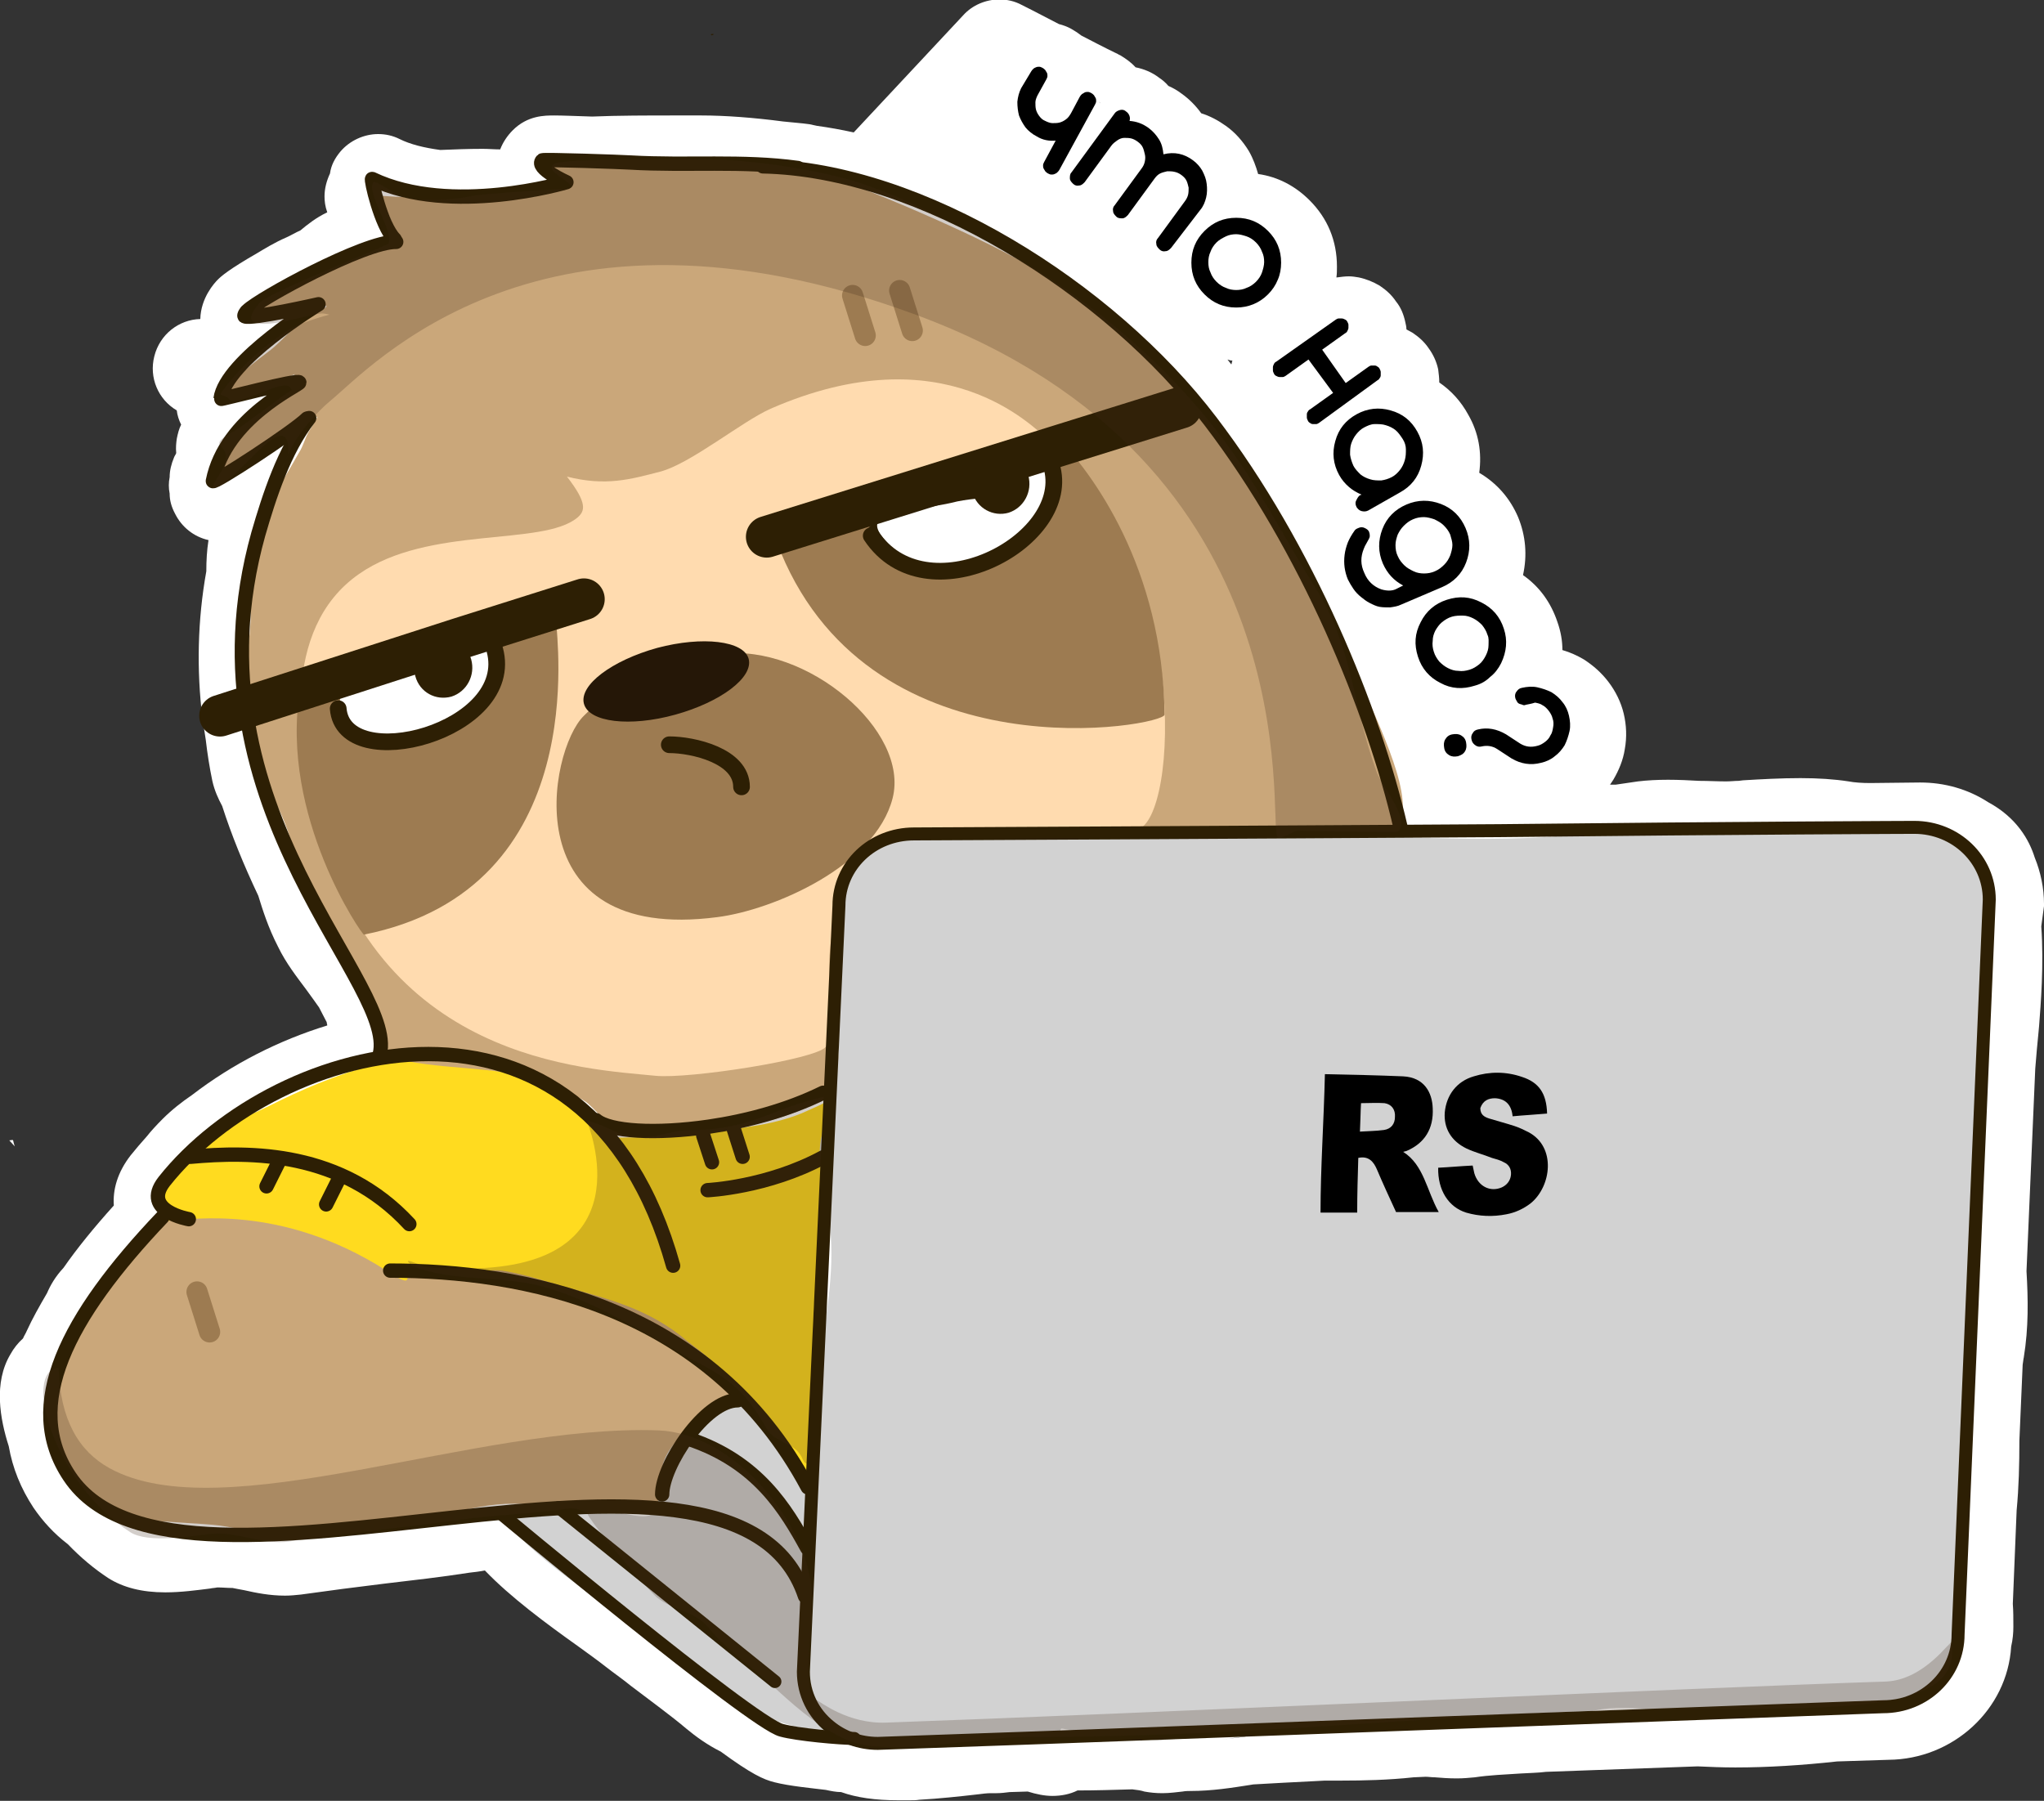 <?xml version="1.0" encoding="utf-8"?>
<!-- Generator: Adobe Illustrator 26.0.3, SVG Export Plug-In . SVG Version: 6.00 Build 0)  -->
<!DOCTYPE svg PUBLIC "-//W3C//DTD SVG 1.1//EN" "http://www.w3.org/Graphics/SVG/1.1/DTD/svg11.dtd">
<svg version="1.1" id="Слой_1" xmlns:x="http://ns.adobe.com/Extensibility/1.0/" xmlns:i="http://ns.adobe.com/AdobeIllustrator/10.0/" xmlns:graph="http://ns.adobe.com/Graphs/1.0/"
	 xmlns="http://www.w3.org/2000/svg" xmlns:xlink="http://www.w3.org/1999/xlink" x="0px" y="0px" width="373.5px" height="329.1px"
	 viewBox="0 0 373.5 329.1" style="enable-background:new 0 0 373.5 329.1;" xml:space="preserve">
<rect x="0" y="0" width="373.5" height="329.1" fill="#333333" stroke="none"/>
<style type="text/css">
	.st0{fill:#FFFFFF;}
	.st1{fill:#FFDB1F;}
	.st2{fill:#CAA77A;}
	.st3{fill:#D2D2D2;}
	.st4{fill:#FFDBAF;}
	.st5{fill:#9D7B51;}
	.st6{fill:#2D1F04;}
	.st7{fill:#A6A6A6;}
	.st8{fill:none;stroke:#2D1F04;stroke-width:2.62;stroke-linecap:round;stroke-linejoin:round;stroke-miterlimit:10;}
	.st9{fill:none;stroke:#2D1F04;stroke-width:7.6;stroke-linecap:round;stroke-linejoin:round;stroke-miterlimit:10;}
	.st10{fill:none;stroke:#2D1F04;stroke-width:3.05;stroke-linecap:round;stroke-linejoin:round;stroke-miterlimit:10;}
	.st11{fill:#251707;}
	.st12{fill:none;stroke:#2D1F04;stroke-width:2.37;stroke-linecap:round;stroke-linejoin:round;stroke-miterlimit:10;}
	.st13{fill:none;stroke:#9D7B51;stroke-width:3.87;stroke-linecap:round;stroke-linejoin:round;stroke-miterlimit:10;}
	.st14{opacity:0.23;fill:#3F2719;}
</style>
<path class="st0" d="M373.5,165.6c0-0.1,0-0.3,0-0.4c0-2.9-0.6-5.8-1.7-8.5c-1-3.2-3.3-7.3-8.5-10.1c-3.7-2.4-8-3.6-12.4-3.6
	c0,0,0,0-0.1,0l-9.1,0.1c-1.4,0-2.9-0.1-3.9-0.3c-2.6-0.4-5.5-0.6-8.8-0.6c-3.6,0-7.1,0.2-10.5,0.4l-0.8,0.1c-0.7,0-1.5,0.1-2.3,0.1
	c-1.6,0-3.2-0.1-4.9-0.1c-1.8-0.1-3.7-0.2-5.7-0.2c-2,0-3.8,0.1-5.5,0.3c-1.4,0.2-2.8,0.4-4.1,0.6l-1,0c0.2-0.3,0.4-0.6,0.6-0.9
	c1-1.7,1.8-3.6,2.1-5.6c0.4-2.2,0.3-4.4-0.2-6.5c-0.5-2.1-1.5-4.1-2.8-5.8c-1.3-1.7-2.8-3-4.5-4.1c-1.2-0.7-2.5-1.3-3.9-1.7
	c0-1.7-0.3-3.4-0.9-5.1c-1.2-3.6-3.3-6.5-6.3-8.6c0.8-3.6,0.5-7.2-0.9-10.6c-1.5-3.5-3.9-6.2-7.1-8.1c0.5-3.7-0.1-7.3-2-10.6
	c-1.3-2.4-3.1-4.4-5.3-5.9c0-0.8-0.1-1.6-0.2-2.4c-0.3-1.4-0.9-2.7-1.7-3.8c-0.8-1.2-1.8-2.1-3-2.9c-0.4-0.2-0.7-0.4-1.1-0.6
	c0-0.4-0.1-0.9-0.2-1.3c-0.3-1.4-0.8-2.7-1.7-3.8c-0.8-1.2-1.8-2.1-3-2.9c-1.2-0.7-2.4-1.2-3.8-1.5c-0.6-0.1-1.2-0.2-1.8-0.2
	c-0.7,0-1.5,0.1-2.2,0.2c0,0-0.1,0-0.1,0c0.1-0.6,0.1-1.3,0.1-1.9c0,0,0,0,0-0.1c0-4.7-1.7-8.8-5-12.1c-2.6-2.6-5.8-4.3-9.4-4.8
	c-0.4-1.4-0.9-2.8-1.7-4.2c-1.1-1.8-2.5-3.4-4.2-4.6c-1.4-1-2.9-1.8-4.5-2.3c-1-1.4-2.2-2.6-3.6-3.6c-0.8-0.6-1.5-1-2.4-1.4
	c-0.5-0.6-1.1-1.1-1.7-1.5c-1.3-1-2.8-1.6-4.3-1.9c-0.8-0.9-1.8-1.6-2.8-2.2c-0.3-0.1-0.5-0.3-0.8-0.4c-0.4-0.2-1.7-0.8-6.3-3.2
	c-0.5-0.4-1.1-0.8-1.8-1.2c-0.7-0.4-1.5-0.7-2.3-0.9c-3.6-1.9-6.8-3.5-6.8-3.5c-1.3-0.7-2.7-1-4.1-1c-2.4,0-4.9,1-6.6,2.9L156,24.2
	c-2.3-0.5-4.5-0.9-6.7-1.2c-0.5-0.1-0.9-0.2-1.4-0.3c-1.4-0.2-3-0.3-4.8-0.5c-5.3-0.7-10.6-1.1-14.9-1.1c-0.5,0-1,0-1.5,0
	c-0.6,0-2.1,0-3.8,0c-4,0-10.1,0-14.7,0.2c-3.2-0.1-5.5-0.2-6.9-0.2c-1.8,0-4.9,0-7.6,2.7c-1,1-1.8,2.2-2.3,3.5c0,0-0.1,0-0.1,0
	c-1,0-2-0.1-3.1-0.1c-2.6,0-5.2,0.1-7.6,0.2l-0.2,0c-2.9-0.4-5.4-1-7.4-2c-1.2-0.6-2.5-0.9-3.9-0.9c-2.6,0-5.2,1.2-6.9,3.2
	c-1,1.2-1.7,2.5-1.9,4c-0.6,1.3-1,2.7-1,4.2c0,0.8,0.1,1.8,0.5,2.9c-2.1,1-3.7,2.3-4.9,3.3c-0.9,0.4-1.7,0.9-2.6,1.3
	c-2.1,0.9-4.2,2.2-5.2,2.8c-5.4,3.1-6.7,4.3-7.3,4.9c-0.6,0.6-3.1,3.3-3.2,7.2c-3.9,0.1-7.4,2.8-8.4,6.8c-1,3.9,0.7,7.9,4.1,9.9
	c0.1,0.9,0.4,1.8,0.8,2.6c-0.4,0.8-0.6,1.6-0.8,2.6c-0.1,0.7-0.2,1.6-0.1,2.6c-0.1,0.3-0.3,0.5-0.4,0.8C31.3,84.8,31,86,31,87.2
	c-0.2,1-0.2,2,0,3c0,1.2,0.3,2.4,1,3.7c1.2,2.4,3.4,4.2,6.1,4.8c-0.3,1.9-0.4,3.8-0.4,5.7c-1.6,8.9-1.8,18-0.7,26.9c0,0,0,0,0,0
	c0.2,1.3,0.4,2.6,0.6,3.9c0.3,2.6,0.7,5.1,1.2,7.5c0.4,1.8,1.1,3.3,1.8,4.6c1.7,5.3,3.9,10.7,6.6,16.4c0.8,2.6,1.8,5.8,3.6,9.3
	c1.5,3.1,3.5,5.6,5.2,7.9c0.8,1.1,1.6,2.2,2.3,3.2c0.5,1,1,1.9,1.4,2.7c0,0.2,0.1,0.4,0.1,0.6c-8.8,2.7-17.3,7-24.7,12.7
	c-1.9,1.3-3.7,2.7-5.4,4.4c-1.2,1.2-2.1,2.2-2.9,3.2c-1,1.1-2,2.3-2.9,3.4c-2.5,3.2-3.3,6.4-3.1,9.2c-3.6,4-6.7,7.8-9.2,11.4
	c0,0,0,0,0,0c-1.5,1.6-2.4,3.2-3,4.6c-1.4,2.4-2.7,4.7-3.7,6.9c-0.2,0.5-0.5,0.9-0.7,1.4c-0.9,0.8-1.7,1.8-2.3,2.9
	c-3.1,5.2-1.9,11.8-0.3,16.8c0.7,4,2.2,7.7,4.5,11.2c1.7,2.5,3.8,4.8,6.3,6.7c2.3,2.4,4.8,4.5,7.4,6.2c2.7,1.7,6.1,2.6,10.4,2.6
	c2.9,0,5.8-0.4,8.2-0.7c0.4-0.1,0.9-0.1,1.3-0.2c0.9,0,1.9,0.1,2.8,0.1c0.6,0.1,1.4,0.3,2.1,0.4c2.2,0.5,4.7,1,7.5,1
	c1,0,1.9-0.1,2.9-0.2c5-0.7,10.3-1.4,15.3-2c5.1-0.6,10.4-1.2,15.5-2c0.9-0.1,1.8-0.2,2.8-0.4c4.7,4.9,11.2,9.7,17.1,13.9
	c1.8,1.3,3.6,2.6,5,3.7c1.4,1.1,3,2.2,4.6,3.5c3.4,2.6,7.4,5.5,10.1,7.8c1.8,1.5,3.9,3,6.3,4.2c5.6,4.1,7.8,5.1,9.8,5.6
	c2.7,0.7,7,1.1,9.4,1.4c0.9,0.2,1.9,0.4,2.8,0.4c2.8,1,6.2,1.5,10.5,1.5c0.5,0,0.9,0,1.4,0c0.2,0,0.4,0,0.5,0c0.7,0,1.3,0,1.9-0.1
	c3.6-0.2,7.3-0.6,10.8-1c0.8-0.1,1.5-0.2,2.3-0.2l1,0c0.8,0,1.6-0.1,2.4-0.2l3.3-0.1c1.6,0.5,3.1,0.8,4.5,0.8c1.6,0,3.2-0.3,4.6-1
	c3.3,0,6.6-0.1,10-0.2c0.9,0.1,1.6,0.2,2.2,0.4c1.1,0.2,2.1,0.3,3.3,0.3c1.4,0,2.7-0.2,3.7-0.3c0.5-0.1,1.1-0.1,1.4-0.1
	c4,0,7.7-0.6,10.9-1.1l0.6-0.1c3.5-0.2,7.1-0.4,11.2-0.6l1.9-0.1c1,0,2.1,0,3.1,0c3.9,0,8.5-0.1,13.1-0.6l2.2-0.1
	c0.5,0,1.1,0.1,1.7,0.1c1.2,0.1,2.5,0.2,4,0.2c1.2,0,2.2-0.1,3.3-0.2c2.6-0.4,5.4-0.5,8.4-0.7c1.5-0.1,3-0.1,4.6-0.3l27.7-1
	c2.2,0.1,4.5,0.2,6.9,0.2c5.9,0,12.2-0.4,18.6-1.1l9.4-0.3c11.8-0.1,21.7-9.2,22.4-20.7c0.3-1.3,0.4-2.5,0.4-3.6
	c0-1.5,0-2.9-0.1-4.2l0.7-17.1c0.4-4.2,0.5-8.4,0.5-12.7l0.6-13.9c0.1-0.5,0.1-0.9,0.2-1.3c0.9-5.5,0.8-10.7,0.5-15.8l1.6-37
	c0.2-2.6,0.4-4.7,0.6-6.7l0.1-1.1c0.3-3.9,0.9-11.2,0.4-18.2L373.5,165.6z M39.9,88.7C39.9,88.7,39.9,88.7,39.9,88.7
	C39.9,88.7,39.9,88.7,39.9,88.7C39.9,88.7,39.9,88.7,39.9,88.7z M40.2,90c0,0-0.1,0-0.1,0c0.1,0,0.2,0,0.3,0
	C40.3,90,40.3,90,40.2,90z M44.5,74.1C44.5,74.1,44.5,74.1,44.5,74.1c0.1,0,0.2,0,0.2,0C44.6,74,44.6,74,44.5,74.1z M46.3,58.7
	C46.3,58.7,46.3,58.7,46.3,58.7C46.3,58.7,46.4,58.7,46.3,58.7C46.4,58.7,46.4,58.7,46.3,58.7z M49.2,60.1
	C49.2,60.1,49.2,60.1,49.2,60.1C49.2,60.1,49.3,60.1,49.2,60.1C49.3,60.1,49.3,60.1,49.2,60.1z M53.2,71.6c0,0-0.1,0-0.1,0
	C53.2,71.6,53.2,71.6,53.2,71.6C53.2,71.6,53.2,71.6,53.2,71.6z M54.9,59.2C54.9,59.2,54.9,59.2,54.9,59.2
	C54.9,59.2,54.9,59.2,54.9,59.2C54.9,59.2,54.9,59.2,54.9,59.2z M57.7,78.9l-0.1-0.9L57.7,78.9L57.7,78.9z M17.3,239.3
	c0.2-0.4,0.5-0.8,0.9-1.2C17.8,238.4,17.5,238.8,17.3,239.3z M30.4,282c-0.1,0-0.2,0-0.3,0c0.2,0,0.4,0,0.5,0
	C30.5,282,30.5,282,30.4,282z M38.7,281.2c0.3,0,0.6-0.1,0.9-0.1h0C39.3,281.2,39,281.2,38.7,281.2z M52.2,282.7c-0.2,0-0.5,0-0.7,0
	c0.3,0,0.6,0,0.9,0C52.4,282.6,52.3,282.7,52.2,282.7z M69,33.6C69,33.6,69,33.6,69,33.6C69,33.6,69,33.6,69,33.6
	C69,33.6,69,33.6,69,33.6z M69,35.9L69,35.9c-0.1-0.1-0.2-0.1-0.3-0.1C68.8,35.8,68.9,35.8,69,35.9z M68.5,35.7c0,0,0.1,0,0.1,0
	C68.6,35.7,68.5,35.7,68.5,35.7C68.5,35.7,68.5,35.7,68.5,35.7z M69.1,36.3c-0.2,0-0.4-0.1-0.5-0.1C68.7,36.2,68.9,36.3,69.1,36.3
	c0.1,0.5,0.3,1.1,0.6,1.7C69.4,37.4,69.2,36.8,69.1,36.3z M87.6,36.3c0.2,0,0.4,0,0.6,0c0.1,0,0.1,0,0.2,0
	C88.1,36.3,87.9,36.3,87.6,36.3z M101.4,30.2c0,0,0.1,0,0.1,0C101.4,30.2,101.4,30.2,101.4,30.2C101.3,30.2,101.3,30.2,101.4,30.2z
	 M100.1,30.2c-0.1,0.1-0.1,0.1-0.1,0.2C100,30.3,100,30.3,100.1,30.2C100.1,30.2,100.1,30.2,100.1,30.2L100.1,30.2z M103.1,200.4
	c-0.7-0.5-1.4-0.9-2.1-1.3C101.7,199.5,102.4,199.9,103.1,200.4c0.4,0.2,0.7,0.4,1,0.6C103.8,200.7,103.5,200.5,103.1,200.4z
	 M107.5,201.8c-0.4-0.2-0.7-0.4-1.1-0.6C106.8,201.4,107.1,201.6,107.5,201.8c0.1,0.1,0.3,0.2,0.4,0.3
	C107.8,202,107.6,201.9,107.5,201.8z M115.7,208.4c0.7,0.2,1.3,0.2,2,0.3C117,208.6,116.4,208.5,115.7,208.4z M121.8,207.8
	C121.8,207.8,121.8,207.8,121.8,207.8c0.4,0,0.9,0,1.4,0C122.7,207.8,122.3,207.8,121.8,207.8z M127,30.1c0.4,0,0.9,0,1.3,0
	c0.1,0,0.1,0,0.2,0C128,30.1,127.5,30.1,127,30.1z M144.2,265.5c-0.2-0.5-0.5-1-0.7-1.4C143.7,264.5,143.9,265,144.2,265.5
	c0.7,1,1.4,2,2,3.1c0.6,1,1.3,2.1,1.9,3.2c0,0,0,0,0,0c-0.6-1.1-1.2-2.2-1.9-3.2S144.8,266.5,144.2,265.5z M148.6,272.7l-1-0.5v0
	L148.6,272.7L148.6,272.7z M150.6,201.4C150.6,201.4,150.6,201.4,150.6,201.4c0.2,0,0.4-0.1,0.6-0.1
	C150.9,201.3,150.8,201.4,150.6,201.4z M152.1,201.1C152.1,201.1,152.2,201.1,152.1,201.1c0.1,0,0.2,0,0.2,0
	C152.3,201.1,152.2,201.1,152.1,201.1z M154.6,318.7C154.6,318.7,154.6,318.7,154.6,318.7C154.6,318.7,154.6,318.7,154.6,318.7
	C154.6,318.7,154.6,318.7,154.6,318.7z M152.1,32.6c2.3,0.5,4.6,1,6.9,1.7C156.7,33.6,154.4,33.1,152.1,32.6z M164.4,320.1
	c-0.4,0-0.7,0-1.1,0C163.7,320.1,164.1,320.1,164.4,320.1C164.5,320.1,164.4,320.1,164.4,320.1z M166.4,320.1c-0.2,0-0.3,0-0.5,0
	c0.3,0,0.5,0,0.8,0C166.5,320.1,166.5,320.1,166.4,320.1z M183.5,318.6c-0.2,0.1-0.4,0.1-0.5,0.1
	C183.2,318.7,183.4,318.6,183.5,318.6l6.1-0.2L183.5,318.6z M190.5,13.1c0.1,0,0.1,0,0.2,0c0,0,0.1,0,0.1,0
	C190.7,13.1,190.6,13.1,190.5,13.1z M192.7,319.2C192.7,319.2,192.7,319.2,192.7,319.2C192.7,319.2,192.8,319.2,192.7,319.2
	C192.8,319.2,192.7,319.2,192.7,319.2z M201,18.9c-0.1-0.2-0.1-0.4-0.3-0.5C200.9,18.6,201,18.7,201,18.9c0.1,0.2,0.1,0.4,0.1,0.6
	C201.1,19.3,201.1,19.1,201,18.9z M205.2,21.1c0.1,0,0.2,0,0.3,0c0,0,0,0,0,0C205.4,21.1,205.3,21.1,205.2,21.1z M205.6,40.9
	C205.6,40.9,205.6,40.9,205.6,40.9c0.1,0,0.2,0,0.3,0C205.8,40.9,205.7,40.9,205.6,40.9z M212.8,32.6c0.2-0.1,0.4-0.2,0.6-0.3
	C213.2,32.4,213,32.5,212.8,32.6c-0.2,0.1-0.4,0.3-0.5,0.4C212.5,32.8,212.6,32.7,212.8,32.6z M212.8,318.7c-0.2,0-0.3,0-0.5,0
	C212.5,318.7,212.7,318.7,212.8,318.7C212.8,318.7,212.8,318.7,212.8,318.7z M211.6,152.6c0.8-0.1,1.6-0.1,2.4-0.1
	C213.2,152.5,212.4,152.5,211.6,152.6z M214.6,29C214.7,29,214.7,29,214.6,29c0.1,0,0.2,0,0.2,0C214.8,29,214.7,29,214.6,29z
	 M227.8,43.7C227.8,43.7,227.8,43.7,227.8,43.7C227.8,43.7,227.8,43.7,227.8,43.7C227.8,43.7,227.8,43.7,227.8,43.7z M227.3,57
	c-0.1,0-0.3,0-0.4,0c0,0-0.1,0-0.1,0C227,57,227.2,57,227.3,57z M225.2,65.9c-0.1,0.2-0.1,0.5-0.2,0.7c-0.2-0.3-0.5-0.6-0.7-0.9
	C224.6,65.8,224.9,65.9,225.2,65.9z M220.2,75.4c-0.2-0.4-0.5-0.7-0.7-1.1C219.8,74.7,220,75,220.2,75.4c0.7,0.8,1.4,1.7,2,2.5
	C221.6,77.1,220.9,76.2,220.2,75.4z M228.4,317.2c-1.7,0.3-3.4,0.5-5.2,0.7C225,317.7,226.7,317.4,228.4,317.2
	c2-0.1,3.9-0.2,5.8-0.3C232.4,317,230.4,317.1,228.4,317.2z M235.4,70.2c-0.1,0-0.2,0-0.3,0C235.2,70.2,235.3,70.2,235.4,70.2
	C235.4,70.2,235.4,70.2,235.4,70.2z M245.6,316.4c-0.1,0-0.3,0-0.4,0c0.2,0,0.4,0,0.6,0C245.7,316.4,245.6,316.4,245.6,316.4z
	 M246.3,59.5C246.3,59.5,246.3,59.5,246.3,59.5c0.1,0,0.2,0,0.3,0C246.5,59.5,246.4,59.5,246.3,59.5z M265.2,126.7
	C265.2,126.7,265.2,126.6,265.2,126.7C265.2,126.6,265.2,126.7,265.2,126.7C265.2,126.7,265.2,126.7,265.2,126.7z M266.5,316.1
	c-0.1,0-0.1,0-0.2,0C266.4,316.1,266.5,316.1,266.5,316.1C266.5,316.1,266.5,316.1,266.5,316.1z M280.9,141.2c0,0-0.1,0-0.1,0
	c0.1,0,0.2,0,0.3,0C280.9,141.2,280.9,141.2,280.9,141.2z M304.7,151.5C304.7,151.5,304.7,151.5,304.7,151.5c0.1,0,0.3,0,0.4,0
	C304.9,151.5,304.8,151.5,304.7,151.5z M317.3,314.1c-0.1,0-0.2,0-0.3,0c0.3,0,0.6,0,0.9,0C317.7,314.1,317.5,314.1,317.3,314.1z
	 M328.3,151.3c0.2,0,0.5,0,0.7,0c0.1,0,0.2,0,0.4,0C329,151.3,328.7,151.3,328.3,151.3z M350.8,152L350.8,152c0.4,0,0.7,0,1.1,0
	C351.5,152,351.2,152,350.8,152z"/>
<g>
	<g>
		<g>
			<path class="st1" d="M147,271.2c1.3-4.5-9.5-13.9-13.2-17.1c-13.1-11.3-29.8-17.6-46.5-21.2c-3.6-0.8-9.3,3.4-15.9,11.1
				c-6.5,7.7-11.1-1.5-19.3-2.6c-5-0.7-18.2-10.9-20.3-15.1c-1.3-2.5-3.3-4.8-2-7.8c1.5-3.9,2.7-5.4,5.4-8.2
				c4.6-4.6,8.6-5.5,14.4-8.4c10.1-5.1,27-11.9,38.7-7.6c6.2,2.3,12.6,3.8,18,7.8c1.5,1.1,4.3,5.8,6.1,5.8c8.6,0,18-0.9,26.4-2.3
				c2.8-0.5,6.2-1.4,8.7-2.6c1.1-0.5,2.1-0.9,3.2-1.5c0.4-0.2,0.7-1.3,0.9-0.9c0.6,1.9-0.2,13.1-0.6,15.7c-0.5,3-0.1,11.2-0.6,14.2
				c-1.2,8.3-0.9,13.7-0.9,22.1c0,5.3-1.5,6.7-1.5,11.9c0,1.7-0.3,3-0.6,4.6C147.4,269.5,146.8,271.9,147,271.2z"/>
			<path class="st2" d="M246,152.6c10.6-0.9,9.4,0.3,10.2-3.6c1.3-6.6-6.6-21.2-8.9-27.5c-3.5-9.3-12-20.9-16.7-29.7
				c-3.1-5.8-8.5-12.8-12.1-18.3c-2.4-3.7-6.9-7.2-9.9-10.4c-3.8-4.1-10-6.9-16.8-12.1c-6.7-5.3-34.3-17.1-41-18.9
				c-6.7-1.9-22.9-1.8-30.9-1.8c-8.1,0-15.5-0.8-18.8-0.3c-5.2,0.9,3.3,2.6,0.3,4.4c-2.5,1.5-4.7,1.9-7.3,1.6
				c-6.6-0.9-13.9,0-20.6,0c-0.7,0-6.3-0.3-6.3-0.6c0-0.9,1.9,0.5,2.5,1.3c0.8,1,3.7,7.5,2.6,7.9c-0.7,0.2-5.7,1-7.9,1.3
				c-3.7,0.6-5.7,4.4-8.9,5.1c-1.6,0.3-6.8,3.4-7.6,5.1c-0.1,0.2-0.5,0.5-0.3,0.6c0.2,0.2,0.6,0.1,1,0c0.8-0.2,13.8-1.9,10.5-0.3
				c-5.4,2.6-7,5.6-10.1,7.9c-1.9,1.4-6.6,5.1-7.9,6.9c-0.2,0.2,0.1,2.6,0.3,2.6c0.8,0.3,11.1-4.9,12.4-5.4c0.4-0.2-2,2-1.7,2.5
				c0.4,0.7,2-0.7,1.7-0.6c-2.5,1.3-7.1,4.9-8.6,7.3c-1.2,2-5.2,7.4-5.9,9c-0.7,1.6,2.4-0.2,3.1-0.2c1.4,0,9.6-6.1,11.1-7.3
				c0.7-0.5,3.2-3.7,4.4-2.9c0.2,0.1-1.6,2.8-1.6,2.9c-0.6,1.1-0.9,2.4-1.6,3.5c-1.8,3.1-3.2,5.8-5.4,8.6
				c-5.6,7.4-2.6,17.2-3.8,25.6c-1.1,7.5-0.2,16.1,1.3,23.5c0.4,1.8,2.4,4.2,3.2,5.7c4.5,8.3,3.9,14,8.1,22.4
				c2.6,5.1,7,8.9,9.2,14.3c0.7,1.9,1.5,8.1,3,9.6c2.9,2.9,19.1,2.6,23.5,4.1c4.1,1.4,9.3,2.5,13,4.8c1.9,1.2,4.4,5,6.3,5.4
				c9,1.8,33.2-0.2,39-7.9c2.2-2.9,0.7-7.7,0.3-10.8c-0.7-5.3,0.9-10.1,1.6-15.2c0.7-4.9-0.1-9.4,2.2-13.9c1.2-2.4,2.9-4.2,5.9-4.8
				c8.8-1.8,19.5-3.2,28.4-2.5c5.9,0.5,12.2,0.6,18.1,0.6c2.2,0,5.1-0.5,7.3,0c2.5,0.6,6.3-0.9,8.7-0.1c3.8,1.3,5.9,1.5,9.6,1.1
				c3.1-0.4,6.3,0.8,9.2,0.3c0.6-0.1,11.8-1.5,12.1-1.4C255.7,151.8,235.4,153.6,246,152.6z"/>
			<path class="st2" d="M134.3,255c-2.4,0.3-3.5,2.1-5.1,3.4c-0.9,0.7-2.1,0.7-2.9,1.6c-2,2.2-4,6.2-4.8,9.1
				c-0.2,0.7-1.2,6.5-1.3,6.6c-1.1,0.8-4.2-0.3-5.6-0.1c-6.6,0.9-13.9-0.7-20.6-0.8c-8.9-0.1-17.4,4.3-26.3,4.1
				c-5.3-0.2-11,1.1-16.3,1.4c-3.8,0.2-7.5-1-11.2-1.5c-2.9-0.4-11.4-0.7-14.3-1.1c-9.3-1.3-13.3-7.2-15.5-16.9
				c-0.4-1.6-1.2-3.1-1.2-4.7c0.1-4,2.3-9.6,4.7-12.7c1.4-1.8,1.5-4.3,3.3-6.1c2.1-2.2,4.5-4.4,6.4-6.8c1.6-2.1,5.4-7.8,8.5-7.6
				c2.5,0.2,19.1-3.1,38.5,9.3c6.5,4.2,1.7-0.2,6.3-0.3c3.1-0.1,6.3,0.6,9.5,0.5c1.8-0.1,3.4-0.4,5.3-0.2c3.5,0.5,7.2,1.7,10.6,2.7
				c8.6,2.4,16.3,4.2,23.3,10.2c1.1,0.9,11.5,8.2,8.6,11.1c-1,1-3.7,1.1-4.9,1.7"/>
			<path class="st3" d="M354.1,152.9c12,0,9.3,26.4,8.7,34c-0.5,6.6-1.2,13.3-2,19.8c-0.4,3,0.4,6.1,0,9c-1.5,10.3,1.2,19.8-0.5,30
				c-1.7,10.1-0.1,21.4-1.8,31.6c-1,6.3-0.3,12.8-0.3,19.2c0,2.8-2.4,8.2-4.6,10.5c-5.9,5.9-7.6,3.6-14.8,4.6
				c-10.4,1.5-22.5,2.2-33.1,1.2c-3.8-0.4-7.8-0.9-11.6-0.6c-2.7,0.2-5.5,1.1-8.1,1.5c-6,0.9-12.3,0.6-18.3,1.5
				c-3.3,0.5-6.9-0.5-10.3-0.1c-6.9,0.9-14.4,0.6-21.3,0.6c-6.6,0-12.4,1.9-19,1.9c-2.2,0-4.5,0.7-6.7,0.3c-5.3-1.1-11-1-16.3-2
				c-1-0.2,0.7,4.1-4.6,2.1c-5.3-2.1-5.8,0.1-8,0.1c-4.5,0-7.2-0.1-11.8,0.6c-2.2,0.3-3,1.3-7.3,0.4c-4.3-0.9-4-1.9-7.1-1.3
				c-3.7,0.7-4.2-1.1-8.6-2c-5.8-1.2-12-3.8-16.3-7.4c-4.2-3.5-10.6-8.1-15-11.5c-6.6-5-18.5-12.8-23.4-19.3
				c-1.1-1.5,4.9-1.3,3.2-1.3c-0.3,0-0.7,0-0.9-0.3c-0.3-0.5,1.2-0.3,1.7-0.3c1.7,0,3.3,0.6,4.9,0.6c4.3,0,8.8-0.3,13.1,0.3
				c1.1,0.2,4.3,1,5.2,0c1.8-1.8,1.2-6.7,2-9.3c1.4-4.2,5.2-5.9,7.3-9.3c0.7-1.1,5.7-2.3,7.5-1.6c4.8,2.1,6.3,7.3,8.8,11.4
				c1.1,1.8,1.7,3.7,2.6,5.5c0.1,0.2,0.1,0.7,0.3,0.6c1.5-0.5,0.9-5.8,1.2-7c1.2-6.2-0.2-12.9,0.9-19.2c1.3-7.7,2.9-16.8,1.7-24.7
				c-0.6-4.4-2.3-10.4-1.5-14.8c1-4.9,2.5-9.8,3.2-14.8c0.5-3.4-1.5-7.5-1-11c1.1-7.4-1.9-16.1,1.6-23c5.4-10.8,18.5-9.1,28.5-8.4
				c5.1,0.3,12.1,2.6,17.1,1.9c4.2-0.6,10.2-1.1,14.4-0.6c5.9,0.7,10.7-0.1,16.7-0.1c18.9,0,36.7,2.1,55.8,0.5
				c4.3-0.4,8.5-1.3,12.8-1.7c5.9-0.7,12.1,0.4,18,0c5.9-0.4,12.4-0.8,18.3,0c8,1.1,24.9-1.5,26.9,8.5c0.5,2.6,0.7,5-0.7,7.8"/>
			<path class="st4" d="M207.8,151.6c7.5-1.7,10-49.3-16.2-71.2c-2.9-2.4-19-19.6-50.8-5.7c-5.2,2.3-14.7,10.1-20.2,11.5
				c-5.4,1.4-9.9,2.7-17,0.9c3.8,4.9,3.3,6.3,1.9,7.5c-6.4,5.3-27.2,1.4-39.9,10.3c-14.5,10.1-11.1,31.8-8,44.3
				c10.8,44.9,49.5,46.1,62.2,47.4c6.1,0.6,29.4-3,31.1-5.3c1.3-1.7,1.1-10.2,0.8-12.2c-1-6.3,2.3-24.2,9.6-26
				c5.1-1.3,11.1-0.6,16.4-0.6c6.7,0,13.4-0.5,20.1-1.2C199.9,151,197.1,154,207.8,151.6z"/>
			<path class="st5" d="M131.9,119.5c15.5-1.9,34.4,14,31.2,26.4c-3.2,12.4-21.8,20.4-32,21.7c-37.4,4.9-30.9-30.5-24.4-36.8
				c1.5-1.4,4.2-4.5,6.4-4.8"/>
			<path class="st5" d="M142.7,101c17.2,41.3,70.1,31.7,70.1,29.6c-0.3-26.9-13.3-44.3-19.8-50.9c-0.9-1-12.1,6-14.1,6.3
				c-3.3,0.4-6.8,1.7-10,2.5c-6.2,1.7-12.1,2.2-18,4.5c-2,0.8-7.7,2.3-8.7,4.4C141.6,98.3,142.3,100.1,142.7,101z"/>
			<path class="st5" d="M102.7,112.7c-0.5,0-0.9,0.7-1,1.3c-0.2,1.9,6.9,48.4-35.2,56.8c-0.3,0.1-15.4-21.6-11.7-44.6
				c1-6.4,13.7-3.8,19.8-5.8c4.1-1.3,7.3-3.5,11.8-4.1c3.9-0.5,7.1-2.2,10.9-2.7C98.9,113.3,103.3,112.6,102.7,112.7z"/>
			<path class="st6" d="M191.2,83.9c-0.1-0.7,0.3,1,0.3,1.5c0.1,1.3-0.2,2.2-0.6,3.4c-1,3.5-2.6,6.7-5.2,9.1
				c-4.1,3.8-16.6,8.1-21.2,5.3c-1.6-1-6.2-4.1-5.9-6.4c0.2-1.3,4.6-2.8,5.8-3.4c3-1.6,6.9-1.7,10.2-2.6c3.5-1,6.8-2.8,10.3-3.9
				C186.6,86.6,191.4,85.7,191.2,83.9z"/>
			<path class="st0" d="M191.2,84.6c0.2,1.5,1,3.2,0.8,4.8c-1.4,9.8-13.9,14.9-22.7,14.4c-2.4-0.1-10.1-6-8.9-8.3
				c0.9-1.7,12-3.2,13.4-3.6c3-0.8,6-0.8,9.1-1.3c4.7-0.8,6.9-9.9,11.2-10.4"/>
			<path class="st0" d="M89.5,117.4c1.9-1.4,1.9,7.1,0.5,8.8c-3.8,4.6-23.3,14.1-26.9,4.4c-0.3-0.9-1.5-2.6-0.7-3.6
				c3-3.7,8.2-2.8,12.4-4.4c3.4-1.2,6.9-2.3,10.4-3.6C87.4,118.4,87.4,119,89.5,117.4z"/>
			<path class="st0" d="M37.2,66.7c-0.8,0.1-0.4,0.1-1.2-0.2"/>
			<path class="st0" d="M1.7,208.4c1-0.1,0.5-0.3,1,1.1"/>
			<path class="st0" d="M50.2,217.8c0.1-0.2,0.2-0.5,0.4-0.7"/>
			<path class="st7" d="M259.4,206.3c0-0.2,0-0.2,0.2-0.1"/>
			<path class="st8" d="M56.5,76.4c-4.6,5.9-7.3,14.3-9.3,21.2c-14.2,50.8,26.8,82.9,22,95.7"/>
			<path class="st8" d="M56.1,76.5c-2.4,2.4-17.3,12.1-17.2,11.4c2.3-11.6,15.8-17.5,15.8-18c0-0.7-14.5,3.2-14.4,3
				c0.9-7,17.9-17.3,17.9-17.3s-12.3,2.8-13.5,2.2c-0.2-0.1,0.3-0.9,0.5-1c2.2-2.2,21.4-12.7,27.2-12.6"/>
			<path class="st8" d="M72.1,43.7c-2.5-2.5-4.4-11.1-4.1-11c14.4,6.9,35.5,0.6,35.5,0.6s-5.8-2.6-4.4-4c0.2-0.2,14.7,0.3,16.1,0.4
				c10.4,0.6,20.4-0.4,30.6,1"/>
			<path class="st8" d="M139.4,30.4c28.9,0.6,63.3,22.3,81.8,46.6c17.7,23.2,29.8,52.9,34.7,74.1"/>
			<line class="st9" x1="140.1" y1="98.1" x2="215.8" y2="74.5"/>
			<polyline class="st9" points="106.7,109.5 83.6,116.8 40.2,130.8 			"/>
			<path class="st10" d="M159.2,97.9c9.9,14.9,36.3,1.3,33.1-12.2"/>
			<path class="st10" d="M61.8,129.5c1,12.5,32.7,4.1,28.6-10.8"/>
			<path class="st11" d="M106.7,128.6c-0.9-3.4,5.1-7.9,13.4-10.2c8.3-2.2,15.8-1.3,16.7,2c0.9,3.4-5.1,7.9-13.4,10.2
				C115.1,132.9,107.6,132,106.7,128.6z"/>
			<path class="st10" d="M168.3,89.8c0.2-0.3,0.4-0.6,0.7-0.8"/>
			<path class="st6" d="M75.9,123.6c-0.8-2.9,0.8-5.9,3.6-6.8c2.8-0.8,5.8,0.8,6.6,3.7c0.8,2.9-0.8,5.9-3.6,6.8
				C79.6,128.1,76.7,126.5,75.9,123.6z"/>
			<path class="st6" d="M177.7,90c-0.8-2.9,0.8-5.9,3.6-6.8c2.8-0.8,5.8,0.8,6.6,3.7c0.8,2.9-0.8,5.9-3.6,6.8
				C181.5,94.5,178.5,92.9,177.7,90z"/>
			<path class="st6" d="M129.9,6.4c0-0.1,0.1-0.2,0.2-0.2c0.1,0,0.3,0,0.3,0c0,0.1-0.1,0.2-0.2,0.2C130.1,6.5,130,6.4,129.9,6.4z"/>
			<path class="st10" d="M135.5,143.8c0-5.7-8.9-7.7-13.2-7.7"/>
			<path class="st8" d="M147.6,271.8c-17.9-33.5-52.5-39.6-76.3-39.6"/>
			<path class="st8" d="M147.1,291.7c-13.1-39.2-114.3,8.3-134.4-21.9c-8.7-13-0.5-29,17-47.4"/>
			<path class="st8" d="M134.8,255.9c-6,0-13.8,11.9-13.8,17.2"/>
			<path class="st8" d="M126,263c12.5,4.2,17.6,12.8,21.5,19.9"/>
			<path class="st8" d="M123,231.3c-15.8-56.6-72.4-41.4-93-15.4c-4.2,5.4,4.5,6.9,4.5,6.9"/>
			<path class="st8" d="M150.4,199.7c-6.5,3.2-14,5.2-20.9,6.2c-9.7,1.4-18.1,0.9-20.6-1.2"/>
			<path class="st8" d="M150.4,211.5c-10.2,5.5-21.1,6-21.1,6"/>
			<path class="st8" d="M138.4,204.5"/>
			<line class="st8" x1="134.1" y1="206.4" x2="135.7" y2="211.4"/>
			<line class="st8" x1="128.5" y1="207.5" x2="130.1" y2="212.4"/>
			<line class="st8" x1="51" y1="212.2" x2="48.7" y2="216.8"/>
			<line class="st8" x1="61.9" y1="215.5" x2="59.6" y2="220.1"/>
			<path class="st8" d="M34.8,211.4c11-1,27.6-1.1,40,12.3"/>
			<line class="st12" x1="141.6" y1="307.3" x2="102.1" y2="275.5"/>
			<line x1="164.4" y1="53.1" x2="166.7" y2="60.4"/>
			<line class="st13" x1="164.4" y1="53.1" x2="166.7" y2="60.4"/>
			<line x1="36" y1="236.1" x2="38.3" y2="243.4"/>
			<line class="st13" x1="36" y1="236.1" x2="38.3" y2="243.4"/>
			<line x1="155.8" y1="54" x2="158.1" y2="61.3"/>
			<line class="st13" x1="155.8" y1="54" x2="158.1" y2="61.3"/>
			<path class="st14" d="M75.7,231.5c-0.5-0.2-0.8-0.5-1.1-0.9c-0.4-0.5,1.2,0.2,1.9,0.4c0.3,0.1,0.5,0.3,0.7,0.4
				c1.8,0.5,4.7,0.3,6.7,0.4c35,0.7,23.4-26.6,23.4-26.8c0.1-0.2,0.5-0.1,0.7,0c2.3,0.6,4.4,2,6.7,2.6c4.1,1,7.5-1.1,11.8-1.1
				c6.3,0,10.5-1.4,16.3-3.7c0.9-0.4,7.8-2.7,8.7-2.4c0.8,0.3-0.4,15-0.4,16.9c0,7.2-1.9,14.6-2.4,21.9c-0.4,5.9,0.5,12-0.4,17.8
				c-0.4,3.1-0.7,6.5-0.7,9.7c0,0.2,0.2,0.6,0,0.7c-0.6,0.3-1-0.9-1.1-1.1c-1.4-2.8-4.8-2.5-6.4-5.2c-3.2-5.4-5.2-8.3-12.6-12.1
				c-7.4-3.8-19.5-12.1-30.1-14.3C90.2,233.2,82.5,234.1,75.7,231.5z"/>
			<path class="st12" d="M349.8,151.2c7.6,0,13.7,5.9,13.7,13.2l-5.7,134.3c0,7.3-6.1,13.2-13.7,13.2l-155.2,5.7l-28.5,1
				c-3.4,0-6.5-1.2-8.8-3.1c-3-2.4-4.8-6-4.8-10l6.5-140c0-7.3,6.1-13.1,13.7-13.1c0,0,61.2-0.3,106.9-0.6
				C319.5,151.3,349.8,151.2,349.8,151.2z"/>
			<path class="st12" d="M156.1,317.7c-2.6,0-10.4-0.7-13.3-1.5c-5.3-1.3-51.5-39.8-51.5-39.8"/>
			<path class="st14" d="M52.7,82.6c0,1-0.8,1.9-1.1,2.8c-0.5,1.5,1.2-3,2.1-4.4c1.7-2.7,4.1-5.6,6.6-7.7c7.4-6,38.4-41.1,107-15.8
				c72.9,26.9,64.4,92.3,66.1,95.4c0.4,0.8,3.2-1.2,3.8-1.1c1.2,0.1,18.2,0.3,18.2,0.2c2.5-2-2.9-8.5-3.7-10.6
				c-4.5-11.8-4.4-22.9-11.1-33.6c-4.8-7.6-9.5-16.7-14.7-24.2c-12.6-18.2-30.2-32-50.3-42c-6.7-3.3-9.8-5.1-16.8-7.6
				c-8.5-3.1-23.5-5.2-32.7-4.9c-3.3,0.1-22.8-0.2-24.7,0.8c-2.5,1.3,3.6,3.3,2.9,4.5c-0.1,0.1-16.2,0.9-18.5,1.5
				c-3.4,0.7-9.1,1-12.5,0c-0.5-0.1-4.8-3.1-5.1-2.6c-1.3,2,3.8,9,2.8,11.2c-0.2,0.4-20.3,8.3-23.3,10.6c-0.5,0.4-2.3,2.6-1.7,3.4
				c1.6,2,10.2-1,12.6-1.2c0.5-0.1,1.6,0.2,1.6,0.2s-5.5,1.4-7.8,3c-4.8,3.2-8.6,6.6-12,11.3c-0.4,0.6,0.8,0.3,1.5,1.2
				c1.3,1.6,10-4,11.1-2.2c1.1,1.8,1,0.1,0.1,0.6c-1.2,0.7-9,6.7-10.2,7.3c-6.7,3.7,1.2,1.6-2.8,8c-0.1,0.1-1.5,2.3-1.1,2.4
				C42.4,89.5,52.8,73.1,52.7,82.6z"/>
			<path class="st14" d="M109.8,277.9c-9-7.8,7.8,11.9,10.2,14c3.1,2.5,6.9,2.5,9.4,5.5c3.5,4.3,8.8,7.8,13,11.8
				c3.4,3.1,8.4,7.4,13.3,9.1c7.4,2.7,23.7-0.9,31.8-0.9c45.9,0.2,81.2-5.2,124.6-5.1c28.6,0,46.3-0.3,44.5-12.1
				c-0.1-0.7-4.8,6.8-12,7.1c-34.2,1.1-139.7,6-182.6,7.5c-7,0.3-12.1-3.8-12.9-4.2c-2.9-1.6-0.1-15.3-0.9-21.2
				c-1.8-12.6-14.7-27.5-27.9-28c-33.3-1.2-79.7,18.3-100.3,6.9c-5.6-3.1-9-8.8-9.3-18.3c-6.7,0.4-0.9,21,13.1,30
				c3.3,2.1,11,0.7,15,0.3c4.5-0.4,9.5,2.1,14,1.4c10.3-1.5,20.6-2.5,30.8-3.9c6.8-1,13.5-1.1,20.2-2.1
				C106.6,275.2,111,278.9,109.8,277.9z"/>
			<path class="st2" d="M118.2,67.7c-0.1-0.3-0.3-0.5-0.4-0.8"/>
		</g>
		<g>
			<path d="M188.4,13.1c0.1-0.2,0.2-0.3,0.4-0.5s0.3-0.2,0.5-0.3c0.2-0.1,0.4-0.1,0.6-0.1c0.2,0,0.4,0.1,0.6,0.2
				c0.2,0.1,0.3,0.2,0.5,0.4c0.1,0.2,0.2,0.3,0.3,0.5c0.1,0.2,0.1,0.4,0.1,0.6c0,0.2-0.1,0.4-0.2,0.6l-1.6,2.9
				c-0.2,0.4-0.4,0.9-0.4,1.3s0,0.9,0.1,1.3c0.1,0.4,0.3,0.8,0.6,1.2c0.3,0.4,0.6,0.7,1.1,0.9c0.4,0.2,0.9,0.4,1.3,0.4
				c0.5,0,0.9,0,1.3-0.1c0.4-0.1,0.8-0.3,1.2-0.6c0.4-0.3,0.6-0.6,0.9-1.1l1.6-3c0.1-0.2,0.2-0.3,0.4-0.5c0.2-0.1,0.3-0.2,0.5-0.3
				c0.2-0.1,0.4-0.1,0.6-0.1c0.2,0,0.4,0.1,0.6,0.2c0.2,0.1,0.3,0.2,0.5,0.4c0.1,0.2,0.2,0.3,0.3,0.5c0.1,0.2,0.1,0.4,0.1,0.6
				c0,0.2-0.1,0.4-0.2,0.6L193.6,31c-0.1,0.2-0.2,0.3-0.4,0.5s-0.3,0.2-0.5,0.3c-0.2,0.1-0.4,0.1-0.6,0.1c-0.2,0-0.4-0.1-0.6-0.2
				c-0.2-0.1-0.3-0.2-0.5-0.4c-0.1-0.2-0.2-0.3-0.3-0.5s-0.1-0.4-0.1-0.6c0-0.2,0.1-0.4,0.2-0.6l2.1-3.9c-1.2,0.1-2.4-0.1-3.5-0.8
				c-0.8-0.4-1.5-1-2-1.6c-0.5-0.7-0.9-1.4-1.2-2.2c-0.2-0.8-0.3-1.6-0.3-2.5c0.1-0.9,0.3-1.7,0.7-2.5L188.4,13.1z"/>
			<path d="M214,45.3c-0.3,0.3-0.6,0.6-1,0.6c-0.4,0.1-0.8,0-1.1-0.3c-0.3-0.3-0.6-0.6-0.6-1c-0.1-0.4,0-0.8,0.3-1.1l4.9-6.7
				c0.3-0.4,0.5-0.8,0.6-1.2c0.1-0.4,0.1-0.9,0.1-1.3c-0.1-0.4-0.2-0.9-0.4-1.3c-0.2-0.4-0.5-0.7-0.9-1c-0.4-0.3-0.8-0.5-1.3-0.6
				c-0.4-0.1-0.9-0.1-1.3-0.1c-0.4,0.1-0.9,0.2-1.3,0.4s-0.7,0.5-1,0.9l-4.9,6.7c-0.3,0.3-0.6,0.6-1,0.6s-0.8,0-1.1-0.3
				c-0.3-0.3-0.6-0.6-0.6-1c-0.1-0.4,0-0.8,0.3-1.1l4.9-6.7c0.3-0.4,0.5-0.8,0.6-1.3s0.1-0.9,0-1.3c-0.1-0.4-0.2-0.9-0.4-1.3
				c-0.2-0.4-0.5-0.7-0.9-1c-0.4-0.3-0.8-0.5-1.2-0.6c-0.4-0.1-0.9-0.1-1.3-0.1s-0.9,0.2-1.3,0.5s-0.7,0.5-1,0.9l-4.9,6.7
				c-0.3,0.3-0.6,0.6-1,0.6c-0.4,0.1-0.8,0-1.1-0.3c-0.3-0.3-0.6-0.6-0.6-1s0-0.8,0.3-1.1l7.9-10.8c0.2-0.3,0.6-0.5,1-0.6
				c0.4-0.1,0.8,0,1.1,0.3c0.3,0.2,0.5,0.5,0.6,0.8c0.1,0.3,0.1,0.6,0,0.9c1.3,0.1,2.4,0.5,3.5,1.3c0.8,0.6,1.4,1.3,1.9,2.1
				c0.5,0.8,0.7,1.7,0.8,2.7c2-0.5,3.8-0.1,5.4,1.1c0.7,0.5,1.3,1.2,1.7,1.9c0.4,0.8,0.7,1.5,0.8,2.4c0.1,0.8,0.1,1.7-0.1,2.5
				c-0.2,0.8-0.5,1.6-1.1,2.3L214,45.3z"/>
			<path d="M231.7,53.8c-1.6,1.6-3.6,2.4-5.8,2.4c-2.3,0-4.2-0.8-5.8-2.4c-1.6-1.6-2.4-3.5-2.4-5.8c0-2.3,0.8-4.2,2.4-5.8
				c1.6-1.6,3.5-2.4,5.8-2.4c2.3,0,4.2,0.8,5.8,2.4c1.6,1.6,2.4,3.5,2.4,5.8c0,1.1-0.2,2.2-0.6,3.1C233.1,52.1,232.5,53,231.7,53.8z
				 M229.5,44.3c-0.5-0.5-1.1-0.9-1.7-1.1s-1.3-0.4-1.9-0.4s-1.3,0.1-1.9,0.4s-1.2,0.6-1.7,1.1c-0.5,0.5-0.9,1.1-1.1,1.7
				c-0.3,0.6-0.4,1.3-0.4,1.9c0,0.7,0.1,1.3,0.4,1.9c0.2,0.6,0.6,1.2,1.1,1.7c0.5,0.5,1.1,0.9,1.7,1.1c0.6,0.3,1.3,0.4,1.9,0.4
				s1.3-0.1,1.9-0.4c0.6-0.2,1.2-0.6,1.7-1.1c0.5-0.5,0.9-1.1,1.1-1.7c0.2-0.6,0.4-1.3,0.4-1.9c0-0.7-0.1-1.3-0.4-1.9
				C230.4,45.4,230,44.8,229.5,44.3z"/>
			<path d="M239.1,65.7l-4.2,3c-0.2,0.1-0.3,0.2-0.5,0.2c-0.2,0-0.4,0-0.6,0c-0.2,0-0.4-0.1-0.6-0.2c-0.2-0.1-0.3-0.2-0.4-0.4
				c-0.1-0.2-0.2-0.4-0.2-0.6c0-0.2,0-0.4,0-0.6s0.1-0.4,0.2-0.6c0.1-0.2,0.2-0.3,0.4-0.4l10.9-7.7c0.2-0.1,0.3-0.2,0.5-0.2
				c0.2,0,0.4,0,0.6,0c0.2,0,0.4,0.1,0.6,0.2s0.3,0.2,0.4,0.4c0.1,0.2,0.2,0.4,0.2,0.5c0,0.2,0,0.4,0,0.6s-0.1,0.4-0.2,0.6
				c-0.1,0.2-0.2,0.3-0.4,0.4l-4.2,3l4.3,6.1l4.2-3c0.2-0.1,0.3-0.2,0.5-0.2c0.2,0,0.4,0,0.6,0s0.4,0.1,0.5,0.2
				c0.2,0.1,0.3,0.2,0.4,0.4s0.2,0.4,0.2,0.6c0,0.2,0,0.4,0,0.6c0,0.2-0.1,0.4-0.2,0.5c-0.1,0.2-0.2,0.3-0.4,0.4L241,77.3
				c-0.2,0.1-0.3,0.2-0.5,0.2c-0.2,0-0.4,0-0.6,0c-0.2,0-0.4-0.1-0.5-0.2c-0.2-0.1-0.3-0.2-0.4-0.4c-0.1-0.2-0.2-0.4-0.2-0.6
				s0-0.4,0-0.6s0.1-0.4,0.2-0.5c0.1-0.2,0.2-0.3,0.4-0.4l4.2-3L239.1,65.7z"/>
			<path d="M248.5,90.5l0.3-0.1c-0.9-0.4-1.6-0.8-2.3-1.4c-0.7-0.6-1.3-1.3-1.8-2.2c-1.1-2-1.3-4.1-0.7-6.2c0.6-2.2,1.9-3.8,3.9-4.9
				c2-1.1,4.1-1.3,6.2-0.7c2.2,0.6,3.8,1.9,4.9,3.9c1.1,2,1.3,4,0.7,6.2c-0.6,2.2-1.9,3.8-3.9,4.9l-5.8,3.3
				c-0.4,0.2-0.8,0.2-1.2,0.1s-0.7-0.4-0.9-0.7c-0.2-0.4-0.3-0.8-0.1-1.2S248.2,90.7,248.5,90.5z M256.3,80.2
				c-0.4-0.6-0.8-1.2-1.3-1.6c-0.5-0.4-1.1-0.7-1.8-0.9c-0.6-0.2-1.3-0.2-2-0.2s-1.3,0.3-1.9,0.6c-0.6,0.3-1.1,0.8-1.5,1.3
				c-0.4,0.5-0.7,1.1-0.9,1.7c-0.2,0.6-0.2,1.3-0.2,2c0.1,0.7,0.3,1.3,0.6,2c0.3,0.6,0.8,1.1,1.3,1.6c0.5,0.4,1.1,0.7,1.8,0.9
				c0.6,0.2,1.3,0.2,2,0.2c0.7-0.1,1.3-0.3,1.9-0.6c0.6-0.3,1.1-0.8,1.5-1.3c0.4-0.5,0.7-1.1,0.9-1.8s0.2-1.3,0.2-2
				C256.9,81.5,256.7,80.8,256.3,80.2z"/>
			<path d="M256.4,107c-1.7-0.9-2.9-2.2-3.7-4c-0.9-2.1-0.9-4.2-0.1-6.3c0.8-2.1,2.3-3.6,4.4-4.5c2.1-0.9,4.2-0.9,6.3-0.1
				c2.1,0.8,3.6,2.3,4.5,4.4c0.9,2.1,0.9,4.2,0.1,6.3c-0.8,2.1-2.3,3.6-4.4,4.5l-7.5,3.2c-0.6,0.3-1.3,0.4-2,0.5
				c-0.7,0-1.3,0-1.9-0.1c-0.6-0.1-1.2-0.4-1.8-0.7c-0.6-0.3-1.1-0.7-1.6-1.1s-1-0.9-1.4-1.5s-0.7-1.1-1-1.7
				c-0.3-0.7-0.5-1.5-0.6-2.2c-0.1-0.8-0.1-1.5,0-2.3s0.3-1.5,0.6-2.3c0.3-0.7,0.7-1.4,1.2-2.1c0.1-0.2,0.4-0.4,0.7-0.5
				c0.4-0.2,0.8-0.2,1.2,0c0.4,0.2,0.7,0.4,0.8,0.8c0.1,0.3,0.1,0.5,0.1,0.7c0,0.2-0.2,0.6-0.5,1.1c-0.3,0.5-0.5,0.9-0.6,1.2
				c-0.6,1.5-0.6,2.9,0.1,4.4c0.6,1.5,1.7,2.5,3.1,3c1,0.3,1.9,0.3,2.6,0L256.4,107z M265,97.7c-0.3-0.7-0.7-1.2-1.2-1.7
				c-0.5-0.5-1.1-0.8-1.7-1.1c-0.6-0.2-1.3-0.4-1.9-0.4c-0.7,0-1.3,0.1-2,0.4s-1.2,0.7-1.7,1.2s-0.8,1-1.1,1.6
				c-0.2,0.6-0.4,1.2-0.4,1.9c0,0.7,0.1,1.4,0.4,2c0.3,0.7,0.7,1.2,1.2,1.7c0.5,0.5,1.1,0.8,1.7,1.1s1.3,0.4,1.9,0.4
				c0.7,0,1.3-0.1,2-0.4s1.2-0.7,1.7-1.2s0.8-1,1.1-1.7c0.2-0.6,0.4-1.3,0.4-1.9S265.2,98.4,265,97.7z"/>
			<path d="M269.5,125.3c-2.2,0.7-4.3,0.6-6.3-0.5c-2-1-3.4-2.6-4.1-4.8c-0.7-2.2-0.6-4.2,0.5-6.3c1-2,2.6-3.4,4.8-4.1
				c2.2-0.7,4.2-0.6,6.3,0.5c2,1,3.4,2.6,4.1,4.8c0.7,2.1,0.5,4.2-0.5,6.3c-0.5,1-1.2,1.9-2,2.5C271.5,124.5,270.6,125,269.5,125.3z
				 M271.8,116c-0.2-0.7-0.6-1.3-1-1.8c-0.5-0.5-1-0.9-1.6-1.2c-0.6-0.3-1.2-0.5-1.9-0.5s-1.3,0-2,0.2c-0.7,0.2-1.3,0.6-1.8,1
				s-0.9,1-1.2,1.5c-0.3,0.6-0.5,1.2-0.5,1.9c-0.1,0.7,0,1.4,0.2,2c0.2,0.7,0.6,1.3,1,1.8c0.5,0.5,1,0.9,1.6,1.2
				c0.6,0.3,1.2,0.5,1.9,0.5c0.7,0.1,1.3,0,2-0.2s1.3-0.6,1.8-1c0.5-0.4,0.9-1,1.2-1.6c0.3-0.6,0.5-1.2,0.5-1.9
				S272.1,116.6,271.8,116z"/>
			<path d="M266.4,138.2c-0.6,0.1-1.1,0.1-1.6-0.2c-0.5-0.3-0.8-0.7-0.9-1.3s-0.1-1.1,0.2-1.6s0.7-0.8,1.3-0.9
				c0.6-0.1,1.1-0.1,1.6,0.2c0.5,0.3,0.8,0.7,0.9,1.3c0.1,0.6,0.1,1.1-0.2,1.6S267,138,266.4,138.2z M278.8,128.8
				c-0.2,0.1-0.4,0.1-0.6,0s-0.4-0.1-0.6-0.2c-0.2-0.1-0.3-0.2-0.4-0.4c-0.1-0.2-0.2-0.3-0.3-0.6c-0.1-0.4-0.1-0.8,0.2-1.2
				s0.5-0.6,1-0.7c0.9-0.2,1.9-0.3,2.8-0.1c0.9,0.2,1.8,0.5,2.6,0.9c0.8,0.5,1.5,1.1,2,1.8c0.6,0.7,1,1.6,1.2,2.5
				c0.2,0.9,0.3,1.9,0.1,2.8c-0.2,0.9-0.5,1.8-0.9,2.6c-0.5,0.8-1.1,1.5-1.8,2c-0.7,0.6-1.6,1-2.5,1.2c-1.9,0.5-3.7,0.2-5.4-0.8
				l-2.6-1.7c-0.9-0.6-1.9-0.7-2.8-0.5c-0.4,0.1-0.8,0.1-1.2-0.2c-0.3-0.2-0.6-0.5-0.7-1c-0.1-0.4-0.1-0.8,0.2-1.2
				c0.2-0.4,0.5-0.6,1-0.7c1.7-0.4,3.4-0.1,5.1,0.9l2.6,1.7c1,0.6,2,0.7,3.1,0.4c0.5-0.1,1-0.4,1.4-0.7c0.4-0.3,0.8-0.7,1-1.2
				c0.3-0.4,0.4-0.9,0.5-1.5c0.1-0.5,0.1-1.1-0.1-1.6c-0.1-0.5-0.4-1-0.7-1.4c-0.3-0.4-0.7-0.8-1.1-1c-0.4-0.3-0.9-0.4-1.4-0.5
				C279.9,128.6,279.3,128.7,278.8,128.8z"/>
		</g>
	</g>
	<g>
		<g>
			<path d="M242.1,196.3c4.8,0.1,9.6,0.2,14.3,0.4c3.9,0.2,5.3,3,5.4,5.8c0.2,3.8-1.5,6.4-4.7,7.8c-0.2,0.1-0.4,0.1-0.7,0.2
				c3.8,2.4,4.3,7.1,6.5,11c-2.8,0-5.2,0-7.8,0c-1.2-2.6-2.4-5.2-3.5-7.8c-0.6-1.4-1.5-2.5-3.4-2.1c-0.1,3.3-0.2,6.6-0.2,10
				c-2.3,0-4.4,0-6.7,0C241.3,213.3,241.9,205,242.1,196.3z M248.7,201.6c-0.1,1.7-0.1,3.3-0.2,5.2c1.5-0.1,2.9-0.1,4.4-0.3
				c1.3-0.2,2-1.1,2-2.4c0.1-1.3-0.6-2.3-1.9-2.5C251.6,201.5,250.2,201.6,248.7,201.6z"/>
			<path d="M282.7,203.5c-2.2,0.2-4.2,0.3-6.3,0.5c-0.2-2.1-1.3-3.2-3.2-3.3c-1.2,0-2.2,0.4-2.7,1.8c0,1.2,0.7,1.6,1.6,1.9
				c1.6,0.5,3.2,0.9,4.7,1.4c0.9,0.3,1.7,0.7,2.5,1.1c5.1,2.7,4.2,9.9,0.4,13c-1.3,1-2.8,1.7-4.4,2c-2.5,0.5-5,0.4-7.4-0.3
				c-3.2-1-5.2-4.1-5.1-8.2c2.1-0.1,4.1-0.3,6.3-0.4c0.1,0.5,0.2,1,0.3,1.4c0.7,2.4,2.9,3.5,5,2.6c0.9-0.4,1.6-1.2,1.7-2.3
				c0.1-1.1-0.4-1.9-1.3-2.3c-0.7-0.4-1.5-0.6-2.2-0.8c-1.5-0.6-3.1-1-4.6-1.7c-2.9-1.4-4.2-3.8-4-6.6c0.3-3.2,2.2-5.7,5.3-6.6
				c2.9-0.9,5.9-0.9,8.8,0.1C281.2,197.8,282.6,199.8,282.7,203.5z"/>
		</g>
	</g>
</g>
</svg>
